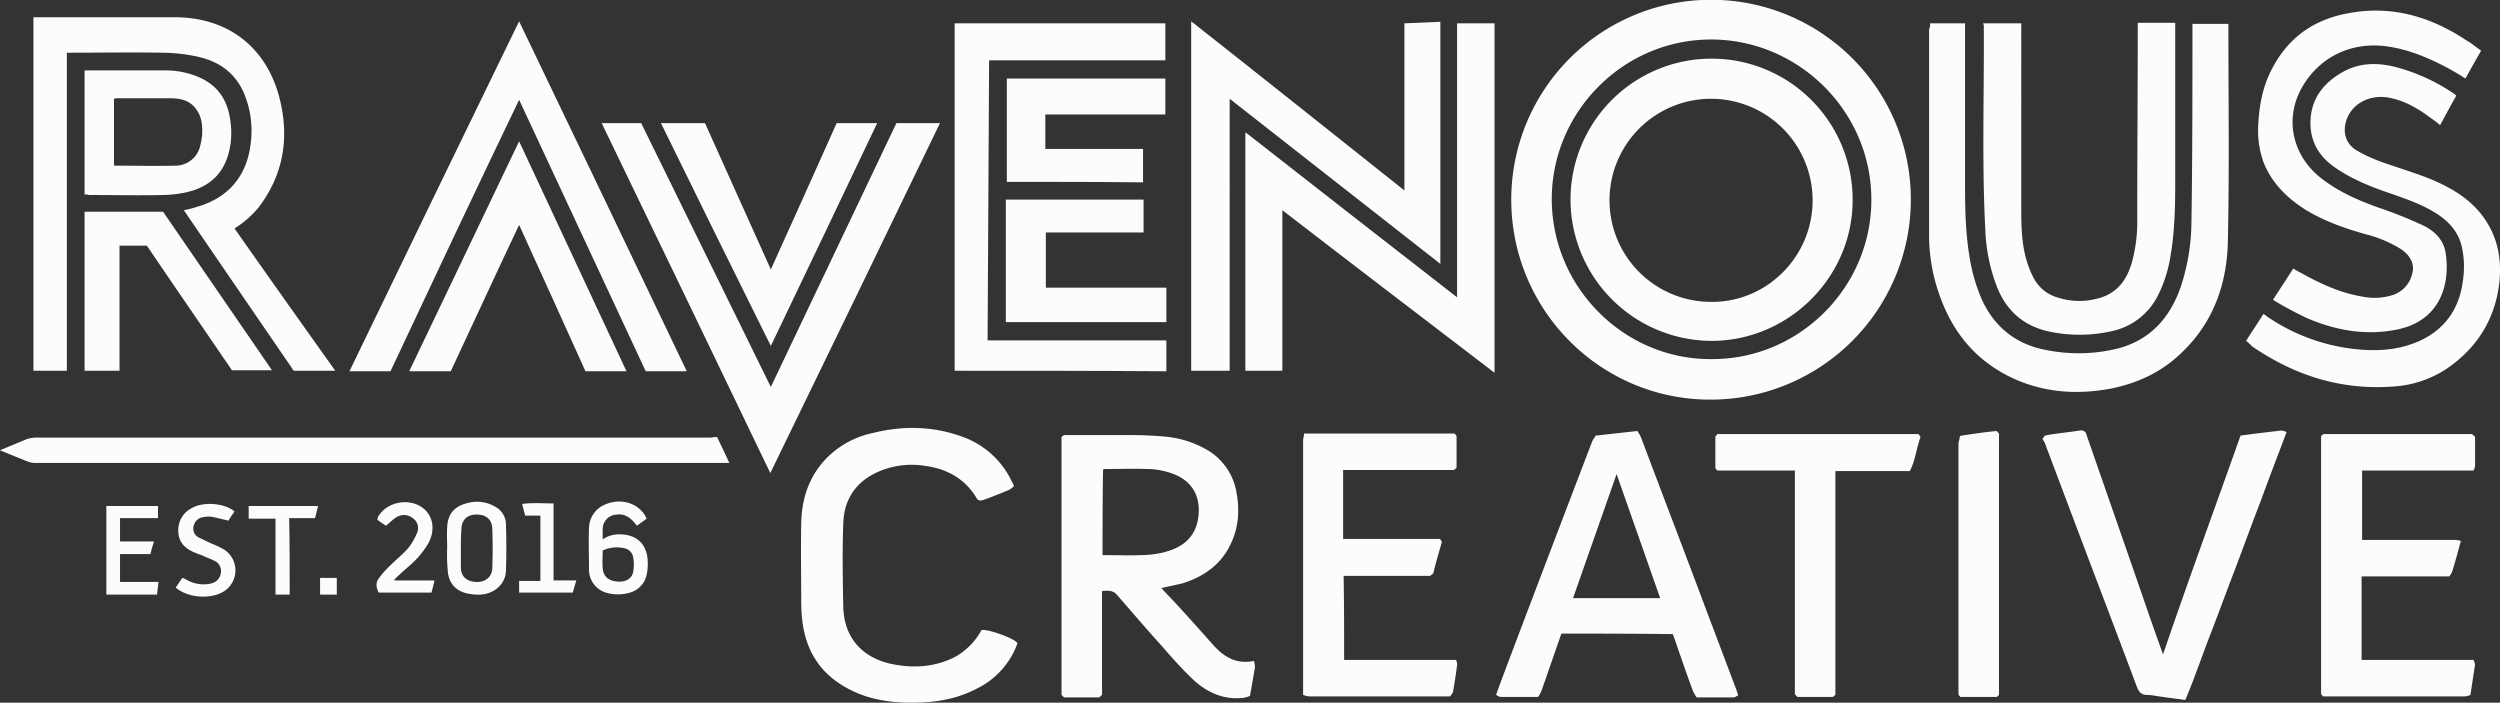 <svg xmlns="http://www.w3.org/2000/svg" viewBox="0 0 972.009 273.208">
  <rect x="0" y="0" width="972.009" height="273.208" fill="#333333" stroke="none"/>
  <defs>
    <style>
      .cls-1 {
        fill: #fcfcfc;
      }
    </style>
  </defs>
  <g id="logo__full--display" transform="translate(-234 -301.136)">
    <path id="Path_4" data-name="Path 4" class="cls-1" d="M453.664,77.59a77.861,77.861,0,0,1-77.977,77.78c-42.927,0-77.583-35.05-77.386-78.174a77.682,77.682,0,0,1,155.363.394ZM376.08,139.617c33.869.2,61.633-27.371,62.224-60.846.591-34.656-27.371-62.618-60.846-63.406C342.605,14.578,314.25,42.933,314.053,77,313.856,111.458,342.015,139.814,376.08,139.617Z" transform="translate(523.284 301.142)"/>
    <path id="Path_5" data-name="Path 5" class="cls-1" d="M381.194,4.6h13.587V67.612c0,9.255.2,18.707,1.772,27.961a67.577,67.577,0,0,0,4.726,16.344c4.923,10.83,13.39,17.525,25.008,19.691a63.841,63.841,0,0,0,27.961-.591c12.6-3.347,20.282-12.012,24.417-24.023A81.681,81.681,0,0,0,482.8,82.38c.394-25.2.394-50.409.394-75.417V4.8h13.981V6.569c0,27.371.394,54.741-.2,82.112-.2,16.541-5.317,31.7-17.525,43.517-7.68,7.68-17.131,12.208-27.765,14.375-12.405,2.363-24.614,1.772-36.429-3.151-15.753-6.7-25.6-18.51-30.915-34.656A68.674,68.674,0,0,1,380.8,86.909V6.963A5,5,0,0,0,381.194,4.6Z" transform="translate(603.236 305.607)"/>
    <path id="Path_6" data-name="Path 6" class="cls-1" d="M19.5,140.844H6.5V3.4H61.438C81.72,3.4,96.686,14.624,102,34.118c4.135,15.556,1.969,30.127-7.876,43.124a38.1,38.1,0,0,1-9.452,8.27c13,18.51,25.992,36.822,39.185,55.332H107.713c-14.178-20.676-28.355-41.351-42.73-62.421A41.921,41.921,0,0,0,70.3,77.045C82.508,73.5,89.6,64.836,90.975,52.431a37.682,37.682,0,0,0-2.954-20.282c-3.544-7.483-9.649-11.618-17.525-13.39a66.14,66.14,0,0,0-13.981-1.575c-12.012-.2-23.826,0-35.838,0H19.5Q19.5,79.211,19.5,140.844Z" transform="translate(240.496 304.444)"/>
    <path id="Path_7" data-name="Path 7" class="cls-1" d="M260.175,77.26v62.421H245.8V46.936c27.371,21.463,54.741,42.73,82.309,64.193V4.6h14.571V140.469C315.113,119.4,287.742,98.527,260.175,77.26Z" transform="translate(472.406 305.607)"/>
    <path id="Path_8" data-name="Path 8" class="cls-1" d="M250.065,140.069H235.1V4.2c27.765,21.857,55.135,43.714,82.9,65.768V4.988c4.726-.2,9.255-.394,13.981-.591V98.521c-27.371-21.463-54.545-42.73-81.915-64.193Q250.065,87.2,250.065,140.069Z" transform="translate(462.036 305.219)"/>
    <path id="Path_9" data-name="Path 9" class="cls-1" d="M248.292,145.367c1.969,2.166,4.135,4.332,6.1,6.5,4.726,5.12,9.452,10.436,14.178,15.753,4.135,4.529,8.861,7.483,15.753,6.1a14.538,14.538,0,0,1,.394,2.363c-.591,3.544-1.181,7.089-1.969,11.224a11.287,11.287,0,0,1-2.757.788c-7.876.788-14.375-2.363-19.691-7.483-4.529-4.332-8.467-8.861-12.6-13.587-5.71-6.3-11.224-12.8-16.737-19.1-1.575-1.772-3.544-1.575-5.71-1.378v40.367c-.394.394-.788.591-.985.985H210.485l-.985-.985V86.688a4.3,4.3,0,0,1,.985-.788h25.8c4.529,0,9.058.2,13.39.591a39.729,39.729,0,0,1,16.344,5.12,23.6,23.6,0,0,1,11.421,16.147c1.378,7.089.985,13.981-2.166,20.479-3.741,8.073-10.633,12.8-18.9,15.359C253.805,144.186,251.048,144.777,248.292,145.367Zm-22.842-12.8c5.12,0,10.239.2,15.162,0a39.527,39.527,0,0,0,8.27-.985c7.286-1.772,12.6-5.514,13.784-13.587.984-7.286-1.575-13.587-9.058-16.737a29.508,29.508,0,0,0-10.83-2.166c-5.317-.2-10.633,0-15.753,0a3.351,3.351,0,0,0-1.378.2C225.45,110.317,225.45,121.344,225.45,132.568Z" transform="translate(437.227 384.396)"/>
    <path id="Path_10" data-name="Path 10" class="cls-1" d="M118.7,24.3h15.359c16.737,34.066,33.475,68.131,50.409,102.591C200.812,92.431,217.156,58.366,233.3,24.3h16.934q-32.786,67.934-65.965,136.066Q151.486,92.136,118.7,24.3Z" transform="translate(349.231 324.698)"/>
    <path id="Path_11" data-name="Path 11" class="cls-1" d="M391.524,4.7h14.768V75.191c0,6.695,0,13.39,1.575,19.888a39.495,39.495,0,0,0,3.151,8.467,15.283,15.283,0,0,0,9.846,7.876,27.183,27.183,0,0,0,15.359.2c7.483-1.969,11.224-7.286,13.193-14.375a59.935,59.935,0,0,0,1.969-16.737c0-24.614.2-49.228.2-73.842V4.5h14.571V66.527c0,9.452-.2,18.9-1.772,28.158a51.556,51.556,0,0,1-5.12,16.147,26.157,26.157,0,0,1-17.919,13.587,57.162,57.162,0,0,1-23.826.2c-10.633-2.166-17.525-8.664-21.07-18.51a69.05,69.05,0,0,1-4.135-21.07c-1.378-26.583-.394-53.166-.591-79.946C391.327,5.288,391.524,5.091,391.524,4.7Z" transform="translate(613.581 305.51)"/>
    <path id="Path_12" data-name="Path 12" class="cls-1" d="M84.85,140.266H68.9Q101.686,72.331,134.865,4.2q32.786,68.23,65.178,136.066h-15.95c-16.344-35.05-32.687-70.1-49.228-105.545C117.931,69.968,101.39,105.019,84.85,140.266Z" transform="translate(300.969 305.219)"/>
    <path id="Path_13" data-name="Path 13" class="cls-1" d="M320.7,163.865c-2.56,7.286-5.12,14.768-7.68,22.054a10.609,10.609,0,0,1-1.378,2.56H297.072c-.591,0-.985-.394-1.772-.788,1.378-3.938,2.757-7.483,4.135-11.224q16.541-43.714,33.278-87.429a20.765,20.765,0,0,1,1.378-2.166c5.514-.591,10.633-1.181,16.147-1.772a25.117,25.117,0,0,1,1.378,2.363c7.68,20.479,15.556,40.958,23.236,61.436,4.726,12.6,9.452,25.008,14.178,37.61a12.559,12.559,0,0,1,.394,1.378c-.591.2-1.181.788-1.772.788H373.277a25.118,25.118,0,0,1-1.378-2.363c-2.56-6.892-4.923-13.784-7.286-20.676-.2-.591-.394-.985-.591-1.575C349.451,163.865,335.076,163.865,320.7,163.865Zm38.4-13.784c-5.71-16.344-11.421-32.49-16.934-48.243-5.513,15.753-11.224,31.9-16.934,48.243Z" transform="translate(520.377 383.621)"/>
    <path id="Path_14" data-name="Path 14" class="cls-1" d="M188.4,139.681V4.6h81.915V18.975H201.79c-.2,36.429-.394,72.463-.591,108.892h69.51v12.012C243.338,139.681,215.968,139.681,188.4,139.681Z" transform="translate(416.778 305.607)"/>
    <path id="Path_15" data-name="Path 15" class="cls-1" d="M532.463,17.665c-2.166,3.741-4.135,7.286-6.1,10.83a93.96,93.96,0,0,0-8.467-4.923c-7.286-3.741-14.768-6.695-22.842-7.68-13.39-1.575-25.6,4.332-32.293,16.147-6.892,12.209-3.741,26.78,8.073,35.641,6.5,4.923,13.587,8.073,21.266,10.83a177.9,177.9,0,0,1,16.935,6.695c4.923,2.166,8.861,5.71,9.649,11.224,1.772,11.618-1.772,26.386-19.3,29.734-12.012,2.363-23.629.2-34.656-4.529a143.762,143.762,0,0,1-13.193-7.089c2.757-4.332,5.317-8.073,7.876-12.209a19.68,19.68,0,0,0,2.757,1.575c7.68,4.332,15.753,8.073,24.614,9.452a23.373,23.373,0,0,0,11.618-.788,11.424,11.424,0,0,0,7.286-8.27c.985-3.544-.591-6.892-4.332-9.452a47.381,47.381,0,0,0-13.39-5.71c-8.467-2.363-16.934-5.317-24.417-10.042-6.892-4.529-12.405-10.042-15.556-17.722a36.407,36.407,0,0,1-2.166-15.162c.394-7.483,1.772-14.768,5.317-21.463,6.1-11.815,15.753-18.9,28.749-21.463,17.328-3.544,32.884.985,47.259,10.633C528.919,14.909,530.494,16.287,532.463,17.665Z" transform="translate(666.206 303.175)"/>
    <path id="Path_16" data-name="Path 16" class="cls-1" d="M512.548,127.248c-1.182,4.332-2.166,8.073-3.348,11.815a6.554,6.554,0,0,1-1.181,1.969H473.953v32.49H517.47a9.267,9.267,0,0,1,.591,1.772c-.591,3.938-1.181,7.68-1.772,11.815a6.979,6.979,0,0,1-2.166.591H458.988c-.2-.2-.394-.591-.788-.788V86.488a4.3,4.3,0,0,1,.985-.788h57.7a4.292,4.292,0,0,0,.984.788.687.687,0,0,0,.2.394V98.105a6.26,6.26,0,0,1-.591,1.772H474.15v26.977h36.232A10.16,10.16,0,0,1,512.548,127.248Z" transform="translate(678.246 384.202)"/>
    <path id="Path_17" data-name="Path 17" class="cls-1" d="M273.15,173.619h43.517c.2.788.591,1.378.394,1.969-.394,3.544-.985,6.892-1.575,10.436A5.586,5.586,0,0,1,314.3,187.8H259.563a10.384,10.384,0,0,1-2.363-.591V88.16c0-.788.394-1.772.394-2.56h58.483a4.3,4.3,0,0,1,.788.985V98.793c-.2.394-.591.591-.985.985H272.756v26.78h37.61a4.118,4.118,0,0,1,.788,1.181c-1.181,4.135-2.363,8.073-3.348,12.209-.394.394-.788.591-1.181.985H272.953C273.15,151.959,273.15,162.592,273.15,173.619Z" transform="translate(483.453 384.105)"/>
    <path id="Path_18" data-name="Path 18" class="cls-1" d="M228.244,163.076c2.166-.591,13.193,3.347,13.981,5.12a31.356,31.356,0,0,1-15.95,17.722c-9.058,4.726-18.9,5.71-28.946,5.317-6.892-.394-13.39-1.575-19.691-4.726-10.83-5.317-17.131-13.784-18.9-25.8a61.936,61.936,0,0,1-.591-8.664c0-10.239-.2-20.479,0-30.718.2-8.27,2.363-15.95,7.68-22.645a35.31,35.31,0,0,1,20.085-12.209c11.815-2.954,23.629-2.757,35.247,1.575a33.6,33.6,0,0,1,18.707,16.934,11.464,11.464,0,0,1,.985,2.166,13.885,13.885,0,0,1-1.772,1.378c-3.347,1.378-6.695,2.757-10.043,3.938-1.181.394-2.166.394-2.757-.788-4.529-7.483-11.421-11.224-19.691-12.405a32.654,32.654,0,0,0-17.328,1.772c-9.452,3.741-14.571,10.83-14.768,20.873-.394,10.633-.2,21.266,0,31.9.2,11.618,6.695,19.494,17.919,22.251,8.664,1.969,17.131,1.575,25.2-2.363A26.326,26.326,0,0,0,228.244,163.076Z" transform="translate(387.371 383.031)"/>
    <path id="Path_19" data-name="Path 19" class="cls-1" d="M443.4,120.267c2.166-3.544,4.529-6.892,6.7-10.436a4.119,4.119,0,0,1,1.182.788,74.829,74.829,0,0,0,32.49,12.6c8.861,1.181,17.722.985,26.189-2.56,10.633-4.529,16.344-12.8,17.722-23.826a35.164,35.164,0,0,0-.2-12.012c-1.181-6.892-5.514-11.421-11.224-14.768-5.317-3.151-11.027-5.12-16.737-7.089-7.483-2.56-14.965-5.514-21.463-10.042-6.1-4.135-9.649-9.846-9.649-17.328,0-9.255,4.923-15.556,12.6-19.888,6.3-3.544,13.193-3.741,20.282-1.969a73.556,73.556,0,0,1,22.645,10.239,5.221,5.221,0,0,1,1.181.985c-2.166,3.741-4.135,7.483-6.3,11.421a37.865,37.865,0,0,0-3.347-2.56c-4.923-3.741-10.239-6.892-16.344-8.073-7.089-1.378-13.784,1.772-16.344,7.68-2.166,5.12-.985,10.239,3.938,13a63.016,63.016,0,0,0,11.815,5.12c7.876,2.757,15.753,4.923,23.039,8.861,6.7,3.544,12.405,8.27,16.147,14.965,3.938,6.892,4.923,14.375,4.135,22.054-1.575,14.375-8.664,25.6-20.479,33.672a42.356,42.356,0,0,1-20.479,6.892c-20.282,1.575-38.4-4.135-55.135-15.556A21.6,21.6,0,0,0,443.4,120.267Z" transform="translate(663.903 313.403)"/>
    <path id="Path_20" data-name="Path 20" class="cls-1" d="M403.2,88.169c.394-.394.591-.788.985-1.181.591-.2,1.182-.2,1.969-.394,3.938-.591,7.68-.985,11.618-1.575a2.089,2.089,0,0,1,2.56,1.772l18.9,54.348c3.544,10.239,7.089,20.676,10.83,30.915,9.649-28.355,20.085-56.711,30.127-85.066,5.71-.788,10.83-1.378,15.95-1.969a10.608,10.608,0,0,1,1.969.591c-3.347,8.861-6.695,17.525-9.846,26.189-3.347,8.664-6.5,17.328-9.845,26.189-3.348,8.664-6.5,17.328-9.846,25.992s-6.3,17.328-9.846,25.8c-4.135-.591-7.68-.985-11.421-1.575a21.694,21.694,0,0,0-3.544-.394c-1.969,0-2.954-.985-3.741-2.757-4.332-11.618-8.664-23.039-13-34.46-7.68-20.282-15.359-40.564-23.039-61.043A3.384,3.384,0,0,1,403.2,88.169Z" transform="translate(624.944 383.506)"/>
    <path id="Path_21" data-name="Path 21" class="cls-1" d="M278.727,86.3c1.575,3.347,3.151,6.5,4.726,10.042H13.487a7.9,7.9,0,0,1-2.954-.591C7.186,94.373,3.641,92.995-.1,91.42c3.741-1.575,7.089-2.954,10.436-4.332a11.15,11.15,0,0,1,3.544-.591H276.364A10.406,10.406,0,0,1,278.727,86.3Z" transform="translate(234.1 384.784)"/>
    <path id="Path_22" data-name="Path 22" class="cls-1" d="M369.515,99.878H339.388l-.788-.788V86.685c.2-.394.591-.591.788-.985h78.174c.2.394.591.591.788,1.181-1.575,4.332-1.969,9.058-4.135,13.193H385.268v87.035c-.394.2-.591.591-.984.788H370.5l-.984-.985Z" transform="translate(562.339 384.202)"/>
    <path id="Path_23" data-name="Path 23" class="cls-1" d="M123.43,60.39c-9.058,19.1-17.722,38-26.583,56.907H80.7q21.266-44.6,42.73-89.4,20.971,44.9,41.745,89.4h-15.95C140.758,98.394,132.094,79.491,123.43,60.39Z" transform="translate(312.405 328.187)"/>
    <path id="Path_24" data-name="Path 24" class="cls-1" d="M130.4,24.3h17.131c8.467,18.9,16.934,37.61,25.6,56.907,8.664-19.1,17.131-38,25.6-56.907h15.753C200.7,53.246,187.111,81.8,173.13,110.941,158.755,82,144.578,53.246,130.4,24.3Z" transform="translate(360.57 324.698)"/>
    <path id="Path_25" data-name="Path 25" class="cls-1" d="M30.187,103.63H16.6V41.8H47.121C61.1,62.082,75.28,82.758,89.457,103.433H73.9c-10.83-15.95-22.054-32.1-33.081-48.44H30.187Z" transform="translate(250.284 341.658)"/>
    <path id="Path_26" data-name="Path 26" class="cls-1" d="M214.056,73.663h46.865v13.39H198.5V39.4h53.56V52.2h-38Z" transform="translate(426.566 339.332)"/>
    <path id="Path_27" data-name="Path 27" class="cls-1" d="M198.7,55.67V15.5h61.633V29.481H213.665v13.39h38v13C234.144,55.67,216.422,55.67,198.7,55.67Z" transform="translate(426.76 316.17)"/>
    <path id="Path_28" data-name="Path 28" class="cls-1" d="M16.6,62.143V13.9H47.712a32.619,32.619,0,0,1,12.209,2.166c8.27,3.151,12.405,9.255,13.39,17.722a30.378,30.378,0,0,1-.788,12.6c-2.363,8.467-8.27,13.193-16.737,14.965a45.237,45.237,0,0,1-8.861.985c-9.452.2-18.9,0-28.552,0A5.452,5.452,0,0,0,16.6,62.143ZM28.021,50.722a.61.61,0,0,0,.394.2c7.876,0,15.95.2,23.826,0A9.872,9.872,0,0,0,61.5,43.437a30.571,30.571,0,0,0,.788-4.135c.2-3.544,0-6.892-1.969-9.846-2.363-3.741-6.1-4.726-10.239-4.726H29.4a3.351,3.351,0,0,0-1.378.2C28.021,33.2,28.021,41.861,28.021,50.722Z" transform="translate(250.284 314.62)"/>
    <path id="Path_29" data-name="Path 29" class="cls-1" d="M387.191,87.069a11.332,11.332,0,0,1,1.969-.394c3.938-.591,8.073-1.181,12.209-1.575.394.2.591.591.985.985V187.691l-.788.788H387.388a4.294,4.294,0,0,1-.788-.985V89.629A15.545,15.545,0,0,0,387.191,87.069Z" transform="translate(608.857 383.621)"/>
    <path id="Path_30" data-name="Path 30" class="cls-1" d="M138.691,105.671c-1.378.985-2.56,1.772-3.741,2.757-.591-.591-.985-1.181-1.378-1.575-1.772-1.969-3.938-3.151-6.5-2.757a5.635,5.635,0,0,0-5.514,5.514v4.135a10.99,10.99,0,0,1,6.5-1.969c6.892,0,10.83,3.938,11.027,10.633a20.782,20.782,0,0,1-.394,4.923,9.174,9.174,0,0,1-6.5,7.089,16.23,16.23,0,0,1-8.664.2,9.333,9.333,0,0,1-7.286-9.452c0-5.317-.2-10.436,0-15.753a10.068,10.068,0,0,1,6.3-9.255c5.514-2.363,11.815-.985,15.162,3.741C138.1,104.489,138.3,105.08,138.691,105.671ZM121.56,118.076c0,2.363-.2,4.529,0,6.7q.3,4.726,5.317,5.317c3.151.394,5.907-.788,6.5-3.544a15.917,15.917,0,0,0,0-6.1,4.406,4.406,0,0,0-3.741-3.347A12.7,12.7,0,0,0,121.56,118.076Z" transform="translate(346.765 397.116)"/>
    <path id="Path_31" data-name="Path 31" class="cls-1" d="M88.243,117.037c0-2.757-.2-5.317,0-8.073.2-5.317,2.954-8.27,8.073-9.452a13.905,13.905,0,0,1,10.436,1.378,7.844,7.844,0,0,1,4.332,7.089c.2,5.907.2,12.012,0,17.919-.2,5.12-4.332,8.861-9.846,9.255a20.782,20.782,0,0,1-4.923-.394c-4.923-.985-7.68-4.332-7.876-9.255a60.807,60.807,0,0,1-.2-8.467Zm5.317,0v7.483c0,3.544,2.166,5.514,5.907,5.71,3.347.2,6.1-1.772,6.3-5.12.2-5.317.2-10.436,0-15.753-.2-3.741-2.757-5.514-6.695-5.317-3.347.2-5.317,2.363-5.317,5.907C93.56,112.312,93.56,114.675,93.56,117.037Z" transform="translate(319.63 397.17)"/>
    <path id="Path_32" data-name="Path 32" class="cls-1" d="M40.591,134.36H20.9V99.9H40.985v4.726H26.217v9.058H39.41c-.591,1.772-.985,3.347-1.378,4.923H26.217v10.83H41.182C40.985,131.209,40.788,132.784,40.591,134.36Z" transform="translate(254.451 397.964)"/>
    <path id="Path_33" data-name="Path 33" class="cls-1" d="M57.442,102.46q-1.477,2.068-2.363,3.544c-2.56-.591-4.529-1.181-6.892-1.575a12.118,12.118,0,0,0-3.741.394,4.516,4.516,0,0,0-2.954,3.544,3.834,3.834,0,0,0,1.969,4.135c1.575.788,3.347,1.575,4.923,2.363a32.761,32.761,0,0,1,5.317,2.56,9.661,9.661,0,0,1-.2,15.95c-5.12,3.347-14.178,2.757-18.9-1.378.788-1.181,1.575-2.363,2.56-3.741a6.994,6.994,0,0,1,1.772.788,13.147,13.147,0,0,0,9.452,1.378,4.834,4.834,0,0,0,3.741-3.938,4.38,4.38,0,0,0-2.56-4.923c-1.575-.788-3.347-1.378-4.923-2.166a26.3,26.3,0,0,1-3.544-1.378c-3.347-1.575-5.514-4.135-5.514-8.073a9.543,9.543,0,0,1,5.317-8.861C46.218,98.128,54.685,99.7,57.442,102.46Z" transform="translate(267.728 397.569)"/>
    <path id="Path_34" data-name="Path 34" class="cls-1" d="M81.243,129.567H96.8c-.394,1.772-.788,3.151-1.181,4.726H75.139c-.985-1.772-1.378-3.741,0-5.514a33.743,33.743,0,0,1,4.332-4.923c2.363-2.363,5.12-4.529,7.286-7.089A25.26,25.26,0,0,0,90.1,110.86a4.677,4.677,0,0,0-1.772-5.514,5.4,5.4,0,0,0-5.907-.591c-1.575.788-2.757,2.166-4.529,3.544-.788-.591-2.166-1.378-3.348-2.363.2-.591.2-1.181.591-1.575,3.544-5.514,12.012-6.892,17.131-2.954,4.135,3.151,4.923,8.861,1.969,13.981a34.837,34.837,0,0,1-7.876,9.058c-1.772,1.575-3.544,3.151-5.12,4.726C81.243,129.173,81.243,129.37,81.243,129.567Z" transform="translate(306.151 397.243)"/>
    <path id="Path_35" data-name="Path 35" class="cls-1" d="M64.95,134.36H59.436V104.823H49V99.9H75.977L74.8,104.626H64.753C64.95,114.668,64.95,124.514,64.95,134.36Z" transform="translate(281.684 397.964)"/>
    <path id="Path_36" data-name="Path 36" class="cls-1" d="M110.67,129.591v-25.4h-5.907c-.394-1.575-.788-2.757-1.181-4.529,4.135-.591,8.073-.2,12.209-.2v29.931h8.861c-.591,1.772-.985,3.348-1.378,4.726H102.4v-4.529Z" transform="translate(333.434 397.416)"/>
    <path id="Path_37" data-name="Path 37" class="cls-1" d="M63.1,120.6v-6.5h6.5v6.5Z" transform="translate(295.348 411.725)"/>
    <path id="Path_38" data-name="Path 38" class="cls-1" d="M310,66.347a54.844,54.844,0,1,1,109.68.985c-.394,29.537-25.008,53.954-54.938,53.954A55.045,55.045,0,0,1,310,66.347Zm94.124.394a39.484,39.484,0,1,0-39.382,39.382C386.4,106.32,404.124,88.4,404.124,66.74Z" transform="translate(534.623 312.385)"/>
  </g>
</svg>
